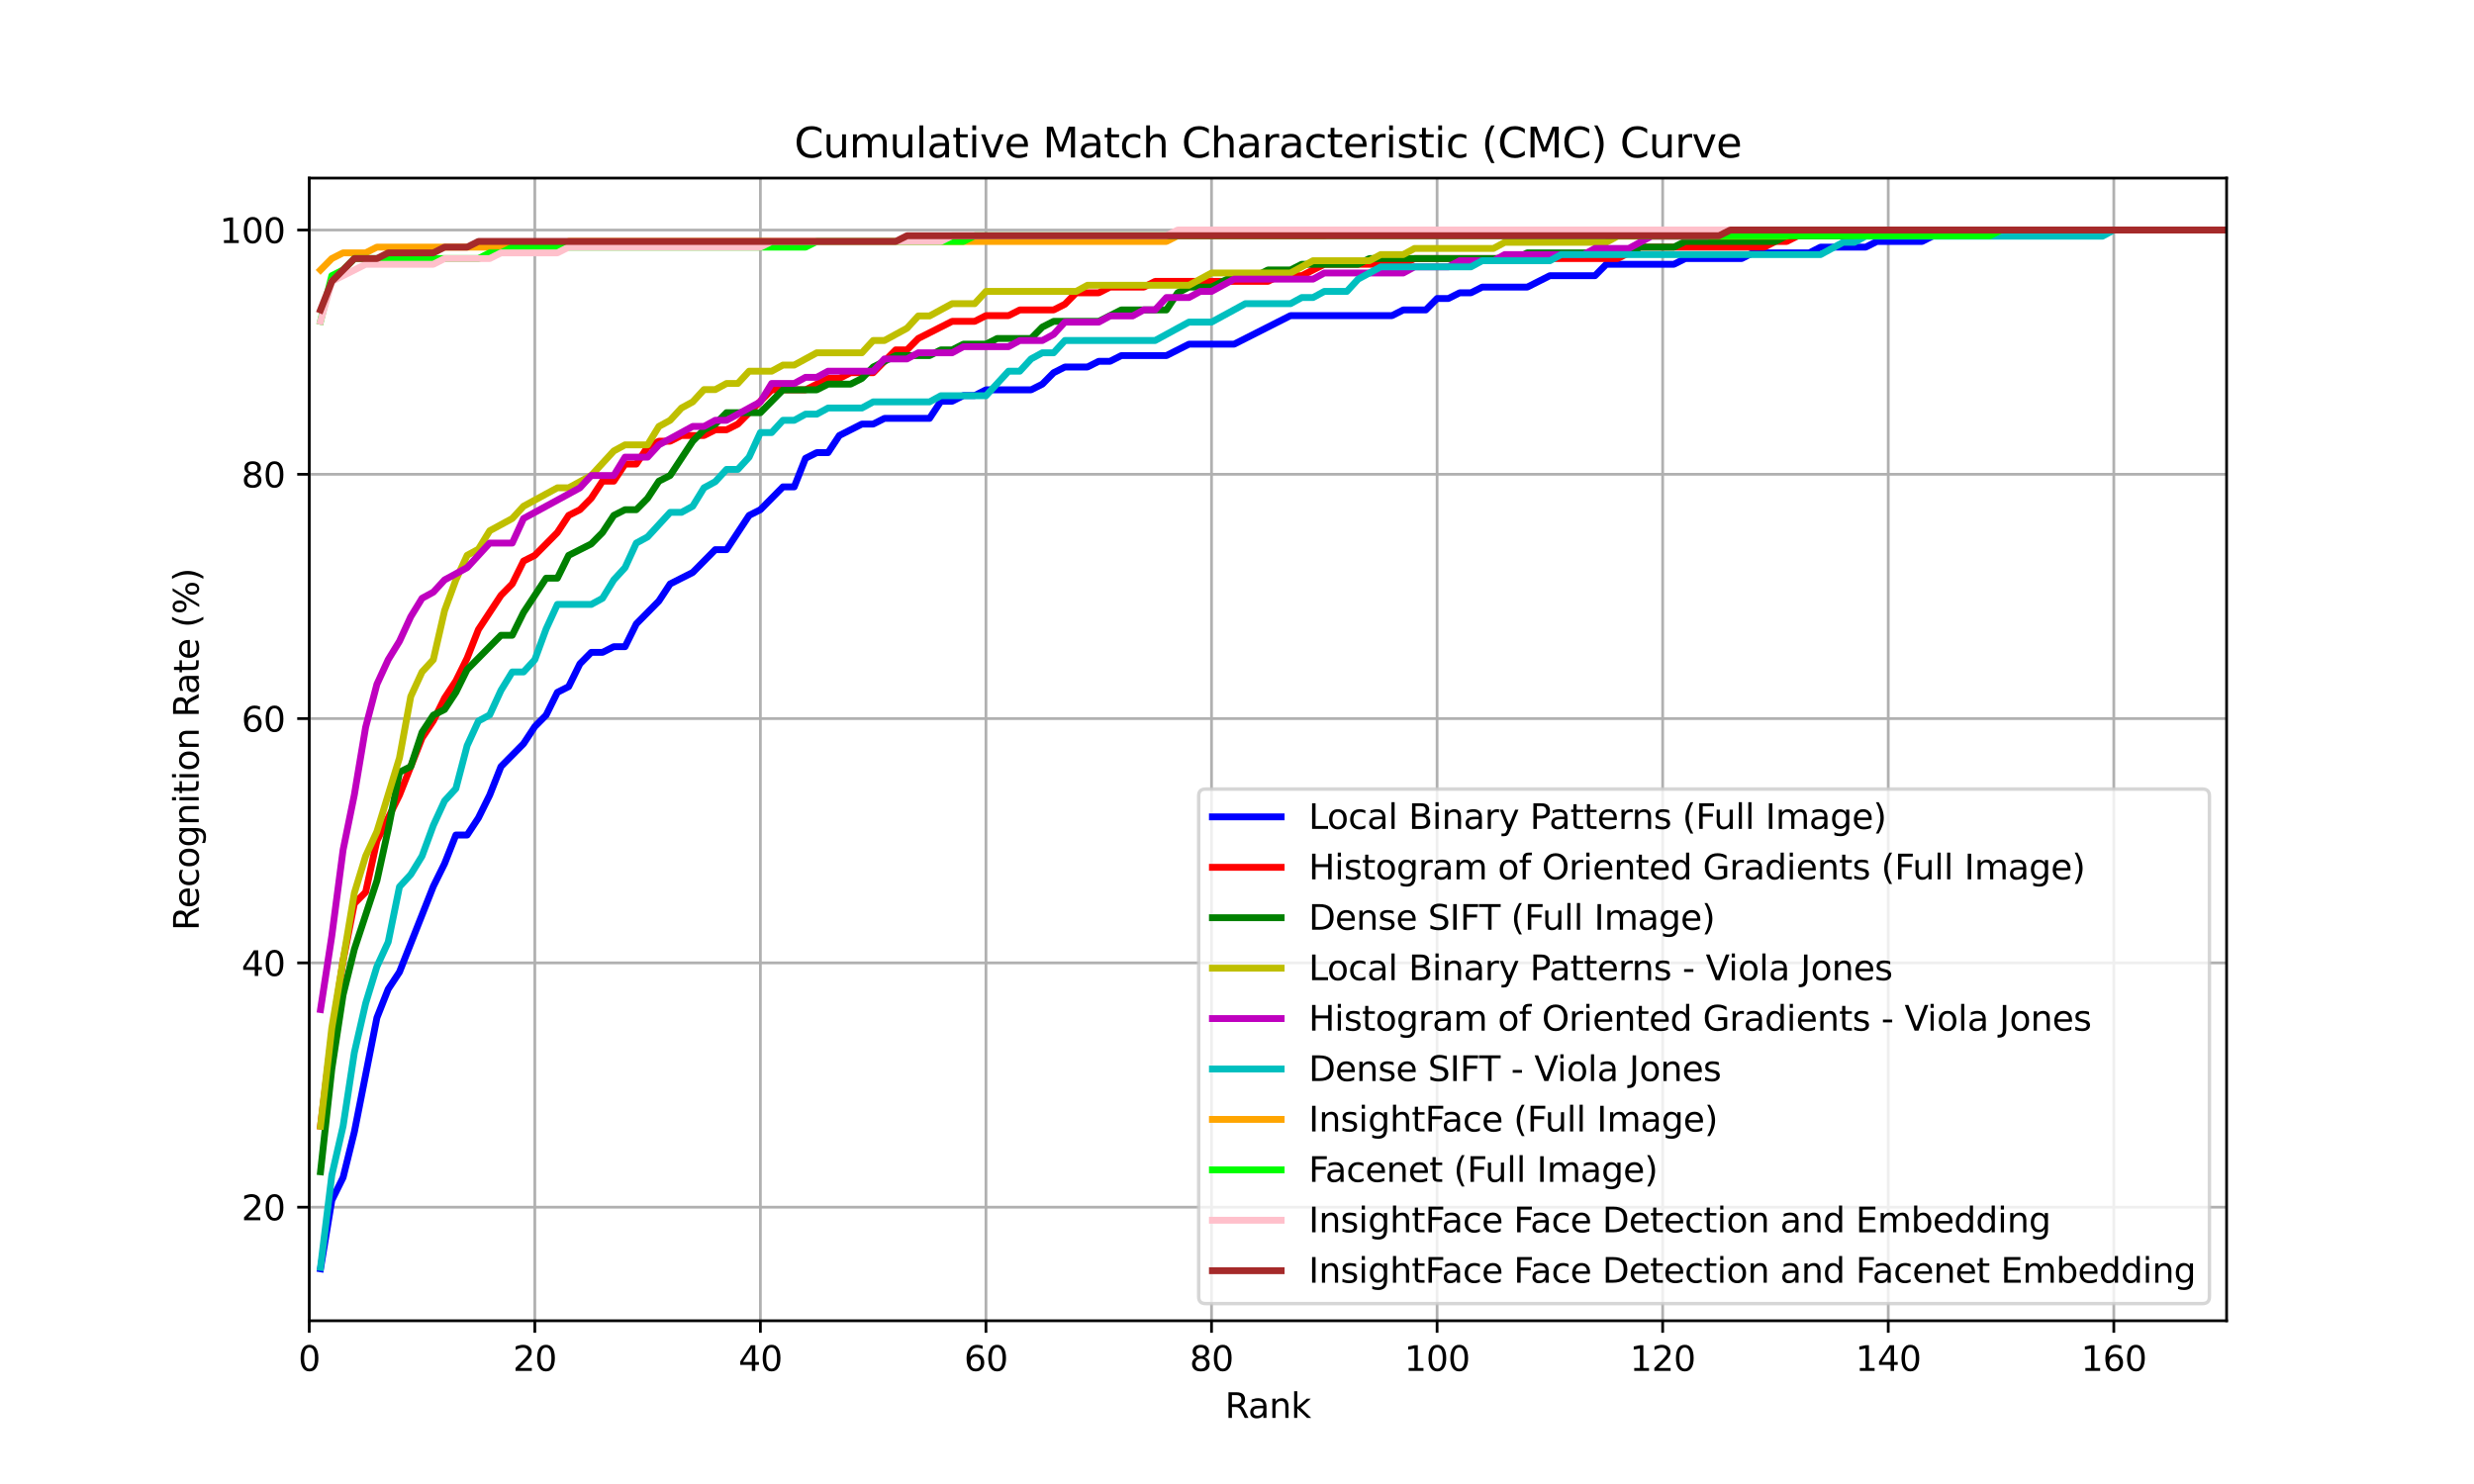 <?xml version="1.0" encoding="utf-8" standalone="no"?>
<!DOCTYPE svg PUBLIC "-//W3C//DTD SVG 1.1//EN"
  "http://www.w3.org/Graphics/SVG/1.1/DTD/svg11.dtd">
<svg xmlns:xlink="http://www.w3.org/1999/xlink" width="720pt" height="432pt" viewBox="0 0 720 432" xmlns="http://www.w3.org/2000/svg" version="1.1">
 <defs>
  <style type="text/css">*{stroke-linejoin: round; stroke-linecap: butt}</style>
 </defs>
 <g id="figure_1">
  <g id="patch_1">
   <path d="M 0 432 
L 720 432 
L 720 0 
L 0 0 
z
" style="fill: #ffffff"/>
  </g>
  <g id="axes_1">
   <g id="patch_2">
    <path d="M 90 384.48 
L 648 384.48 
L 648 51.84 
L 90 51.84 
z
" style="fill: #ffffff"/>
   </g>
   <g id="matplotlib.axis_1">
    <g id="xtick_1">
     <g id="line2d_1">
      <path d="M 90 384.48 
L 90 51.84 
" clip-path="url(#p845fce6e0b)" style="fill: none; stroke: #b0b0b0; stroke-width: 0.8; stroke-linecap: square"/>
     </g>
     <g id="line2d_2">
      <defs>
       <path id="mff2c56c9f5" d="M 0 0 
L 0 3.5 
" style="stroke: #000000; stroke-width: 0.8"/>
      </defs>
      <g>
       <use xlink:href="#mff2c56c9f5" x="90" y="384.48" style="stroke: #000000; stroke-width: 0.8"/>
      </g>
     </g>
     <g id="text_1">
      <!-- 0 -->
      <g transform="translate(86.819 399.078) scale(0.1 -0.1)">
       <defs>
        <path id="DejaVuSans-30" d="M 2034 4250 
Q 1547 4250 1301 3770 
Q 1056 3291 1056 2328 
Q 1056 1369 1301 889 
Q 1547 409 2034 409 
Q 2525 409 2770 889 
Q 3016 1369 3016 2328 
Q 3016 3291 2770 3770 
Q 2525 4250 2034 4250 
z
M 2034 4750 
Q 2819 4750 3233 4129 
Q 3647 3509 3647 2328 
Q 3647 1150 3233 529 
Q 2819 -91 2034 -91 
Q 1250 -91 836 529 
Q 422 1150 422 2328 
Q 422 3509 836 4129 
Q 1250 4750 2034 4750 
z
" transform="scale(0.016)"/>
       </defs>
       <use xlink:href="#DejaVuSans-30"/>
      </g>
     </g>
    </g>
    <g id="xtick_2">
     <g id="line2d_3">
      <path d="M 155.647 384.48 
L 155.647 51.84 
" clip-path="url(#p845fce6e0b)" style="fill: none; stroke: #b0b0b0; stroke-width: 0.8; stroke-linecap: square"/>
     </g>
     <g id="line2d_4">
      <g>
       <use xlink:href="#mff2c56c9f5" x="155.647" y="384.48" style="stroke: #000000; stroke-width: 0.8"/>
      </g>
     </g>
     <g id="text_2">
      <!-- 20 -->
      <g transform="translate(149.285 399.078) scale(0.1 -0.1)">
       <defs>
        <path id="DejaVuSans-32" d="M 1228 531 
L 3431 531 
L 3431 0 
L 469 0 
L 469 531 
Q 828 903 1448 1529 
Q 2069 2156 2228 2338 
Q 2531 2678 2651 2914 
Q 2772 3150 2772 3378 
Q 2772 3750 2511 3984 
Q 2250 4219 1831 4219 
Q 1534 4219 1204 4116 
Q 875 4013 500 3803 
L 500 4441 
Q 881 4594 1212 4672 
Q 1544 4750 1819 4750 
Q 2544 4750 2975 4387 
Q 3406 4025 3406 3419 
Q 3406 3131 3298 2873 
Q 3191 2616 2906 2266 
Q 2828 2175 2409 1742 
Q 1991 1309 1228 531 
z
" transform="scale(0.016)"/>
       </defs>
       <use xlink:href="#DejaVuSans-32"/>
       <use xlink:href="#DejaVuSans-30" x="63.623"/>
      </g>
     </g>
    </g>
    <g id="xtick_3">
     <g id="line2d_5">
      <path d="M 221.294 384.48 
L 221.294 51.84 
" clip-path="url(#p845fce6e0b)" style="fill: none; stroke: #b0b0b0; stroke-width: 0.8; stroke-linecap: square"/>
     </g>
     <g id="line2d_6">
      <g>
       <use xlink:href="#mff2c56c9f5" x="221.294" y="384.48" style="stroke: #000000; stroke-width: 0.8"/>
      </g>
     </g>
     <g id="text_3">
      <!-- 40 -->
      <g transform="translate(214.932 399.078) scale(0.1 -0.1)">
       <defs>
        <path id="DejaVuSans-34" d="M 2419 4116 
L 825 1625 
L 2419 1625 
L 2419 4116 
z
M 2253 4666 
L 3047 4666 
L 3047 1625 
L 3713 1625 
L 3713 1100 
L 3047 1100 
L 3047 0 
L 2419 0 
L 2419 1100 
L 313 1100 
L 313 1709 
L 2253 4666 
z
" transform="scale(0.016)"/>
       </defs>
       <use xlink:href="#DejaVuSans-34"/>
       <use xlink:href="#DejaVuSans-30" x="63.623"/>
      </g>
     </g>
    </g>
    <g id="xtick_4">
     <g id="line2d_7">
      <path d="M 286.941 384.48 
L 286.941 51.84 
" clip-path="url(#p845fce6e0b)" style="fill: none; stroke: #b0b0b0; stroke-width: 0.8; stroke-linecap: square"/>
     </g>
     <g id="line2d_8">
      <g>
       <use xlink:href="#mff2c56c9f5" x="286.941" y="384.48" style="stroke: #000000; stroke-width: 0.8"/>
      </g>
     </g>
     <g id="text_4">
      <!-- 60 -->
      <g transform="translate(280.579 399.078) scale(0.1 -0.1)">
       <defs>
        <path id="DejaVuSans-36" d="M 2113 2584 
Q 1688 2584 1439 2293 
Q 1191 2003 1191 1497 
Q 1191 994 1439 701 
Q 1688 409 2113 409 
Q 2538 409 2786 701 
Q 3034 994 3034 1497 
Q 3034 2003 2786 2293 
Q 2538 2584 2113 2584 
z
M 3366 4563 
L 3366 3988 
Q 3128 4100 2886 4159 
Q 2644 4219 2406 4219 
Q 1781 4219 1451 3797 
Q 1122 3375 1075 2522 
Q 1259 2794 1537 2939 
Q 1816 3084 2150 3084 
Q 2853 3084 3261 2657 
Q 3669 2231 3669 1497 
Q 3669 778 3244 343 
Q 2819 -91 2113 -91 
Q 1303 -91 875 529 
Q 447 1150 447 2328 
Q 447 3434 972 4092 
Q 1497 4750 2381 4750 
Q 2619 4750 2861 4703 
Q 3103 4656 3366 4563 
z
" transform="scale(0.016)"/>
       </defs>
       <use xlink:href="#DejaVuSans-36"/>
       <use xlink:href="#DejaVuSans-30" x="63.623"/>
      </g>
     </g>
    </g>
    <g id="xtick_5">
     <g id="line2d_9">
      <path d="M 352.588 384.48 
L 352.588 51.84 
" clip-path="url(#p845fce6e0b)" style="fill: none; stroke: #b0b0b0; stroke-width: 0.8; stroke-linecap: square"/>
     </g>
     <g id="line2d_10">
      <g>
       <use xlink:href="#mff2c56c9f5" x="352.588" y="384.48" style="stroke: #000000; stroke-width: 0.8"/>
      </g>
     </g>
     <g id="text_5">
      <!-- 80 -->
      <g transform="translate(346.226 399.078) scale(0.1 -0.1)">
       <defs>
        <path id="DejaVuSans-38" d="M 2034 2216 
Q 1584 2216 1326 1975 
Q 1069 1734 1069 1313 
Q 1069 891 1326 650 
Q 1584 409 2034 409 
Q 2484 409 2743 651 
Q 3003 894 3003 1313 
Q 3003 1734 2745 1975 
Q 2488 2216 2034 2216 
z
M 1403 2484 
Q 997 2584 770 2862 
Q 544 3141 544 3541 
Q 544 4100 942 4425 
Q 1341 4750 2034 4750 
Q 2731 4750 3128 4425 
Q 3525 4100 3525 3541 
Q 3525 3141 3298 2862 
Q 3072 2584 2669 2484 
Q 3125 2378 3379 2068 
Q 3634 1759 3634 1313 
Q 3634 634 3220 271 
Q 2806 -91 2034 -91 
Q 1263 -91 848 271 
Q 434 634 434 1313 
Q 434 1759 690 2068 
Q 947 2378 1403 2484 
z
M 1172 3481 
Q 1172 3119 1398 2916 
Q 1625 2713 2034 2713 
Q 2441 2713 2670 2916 
Q 2900 3119 2900 3481 
Q 2900 3844 2670 4047 
Q 2441 4250 2034 4250 
Q 1625 4250 1398 4047 
Q 1172 3844 1172 3481 
z
" transform="scale(0.016)"/>
       </defs>
       <use xlink:href="#DejaVuSans-38"/>
       <use xlink:href="#DejaVuSans-30" x="63.623"/>
      </g>
     </g>
    </g>
    <g id="xtick_6">
     <g id="line2d_11">
      <path d="M 418.235 384.48 
L 418.235 51.84 
" clip-path="url(#p845fce6e0b)" style="fill: none; stroke: #b0b0b0; stroke-width: 0.8; stroke-linecap: square"/>
     </g>
     <g id="line2d_12">
      <g>
       <use xlink:href="#mff2c56c9f5" x="418.235" y="384.48" style="stroke: #000000; stroke-width: 0.8"/>
      </g>
     </g>
     <g id="text_6">
      <!-- 100 -->
      <g transform="translate(408.692 399.078) scale(0.1 -0.1)">
       <defs>
        <path id="DejaVuSans-31" d="M 794 531 
L 1825 531 
L 1825 4091 
L 703 3866 
L 703 4441 
L 1819 4666 
L 2450 4666 
L 2450 531 
L 3481 531 
L 3481 0 
L 794 0 
L 794 531 
z
" transform="scale(0.016)"/>
       </defs>
       <use xlink:href="#DejaVuSans-31"/>
       <use xlink:href="#DejaVuSans-30" x="63.623"/>
       <use xlink:href="#DejaVuSans-30" x="127.246"/>
      </g>
     </g>
    </g>
    <g id="xtick_7">
     <g id="line2d_13">
      <path d="M 483.882 384.48 
L 483.882 51.84 
" clip-path="url(#p845fce6e0b)" style="fill: none; stroke: #b0b0b0; stroke-width: 0.8; stroke-linecap: square"/>
     </g>
     <g id="line2d_14">
      <g>
       <use xlink:href="#mff2c56c9f5" x="483.882" y="384.48" style="stroke: #000000; stroke-width: 0.8"/>
      </g>
     </g>
     <g id="text_7">
      <!-- 120 -->
      <g transform="translate(474.339 399.078) scale(0.1 -0.1)">
       <use xlink:href="#DejaVuSans-31"/>
       <use xlink:href="#DejaVuSans-32" x="63.623"/>
       <use xlink:href="#DejaVuSans-30" x="127.246"/>
      </g>
     </g>
    </g>
    <g id="xtick_8">
     <g id="line2d_15">
      <path d="M 549.529 384.48 
L 549.529 51.84 
" clip-path="url(#p845fce6e0b)" style="fill: none; stroke: #b0b0b0; stroke-width: 0.8; stroke-linecap: square"/>
     </g>
     <g id="line2d_16">
      <g>
       <use xlink:href="#mff2c56c9f5" x="549.529" y="384.48" style="stroke: #000000; stroke-width: 0.8"/>
      </g>
     </g>
     <g id="text_8">
      <!-- 140 -->
      <g transform="translate(539.986 399.078) scale(0.1 -0.1)">
       <use xlink:href="#DejaVuSans-31"/>
       <use xlink:href="#DejaVuSans-34" x="63.623"/>
       <use xlink:href="#DejaVuSans-30" x="127.246"/>
      </g>
     </g>
    </g>
    <g id="xtick_9">
     <g id="line2d_17">
      <path d="M 615.176 384.48 
L 615.176 51.84 
" clip-path="url(#p845fce6e0b)" style="fill: none; stroke: #b0b0b0; stroke-width: 0.8; stroke-linecap: square"/>
     </g>
     <g id="line2d_18">
      <g>
       <use xlink:href="#mff2c56c9f5" x="615.176" y="384.48" style="stroke: #000000; stroke-width: 0.8"/>
      </g>
     </g>
     <g id="text_9">
      <!-- 160 -->
      <g transform="translate(605.633 399.078) scale(0.1 -0.1)">
       <use xlink:href="#DejaVuSans-31"/>
       <use xlink:href="#DejaVuSans-36" x="63.623"/>
       <use xlink:href="#DejaVuSans-30" x="127.246"/>
      </g>
     </g>
    </g>
    <g id="text_10">
     <!-- Rank -->
     <g transform="translate(356.51 412.757) scale(0.1 -0.1)">
      <defs>
       <path id="DejaVuSans-52" d="M 2841 2188 
Q 3044 2119 3236 1894 
Q 3428 1669 3622 1275 
L 4263 0 
L 3584 0 
L 2988 1197 
Q 2756 1666 2539 1819 
Q 2322 1972 1947 1972 
L 1259 1972 
L 1259 0 
L 628 0 
L 628 4666 
L 2053 4666 
Q 2853 4666 3247 4331 
Q 3641 3997 3641 3322 
Q 3641 2881 3436 2590 
Q 3231 2300 2841 2188 
z
M 1259 4147 
L 1259 2491 
L 2053 2491 
Q 2509 2491 2742 2702 
Q 2975 2913 2975 3322 
Q 2975 3731 2742 3939 
Q 2509 4147 2053 4147 
L 1259 4147 
z
" transform="scale(0.016)"/>
       <path id="DejaVuSans-61" d="M 2194 1759 
Q 1497 1759 1228 1600 
Q 959 1441 959 1056 
Q 959 750 1161 570 
Q 1363 391 1709 391 
Q 2188 391 2477 730 
Q 2766 1069 2766 1631 
L 2766 1759 
L 2194 1759 
z
M 3341 1997 
L 3341 0 
L 2766 0 
L 2766 531 
Q 2569 213 2275 61 
Q 1981 -91 1556 -91 
Q 1019 -91 701 211 
Q 384 513 384 1019 
Q 384 1609 779 1909 
Q 1175 2209 1959 2209 
L 2766 2209 
L 2766 2266 
Q 2766 2663 2505 2880 
Q 2244 3097 1772 3097 
Q 1472 3097 1187 3025 
Q 903 2953 641 2809 
L 641 3341 
Q 956 3463 1253 3523 
Q 1550 3584 1831 3584 
Q 2591 3584 2966 3190 
Q 3341 2797 3341 1997 
z
" transform="scale(0.016)"/>
       <path id="DejaVuSans-6e" d="M 3513 2113 
L 3513 0 
L 2938 0 
L 2938 2094 
Q 2938 2591 2744 2837 
Q 2550 3084 2163 3084 
Q 1697 3084 1428 2787 
Q 1159 2491 1159 1978 
L 1159 0 
L 581 0 
L 581 3500 
L 1159 3500 
L 1159 2956 
Q 1366 3272 1645 3428 
Q 1925 3584 2291 3584 
Q 2894 3584 3203 3211 
Q 3513 2838 3513 2113 
z
" transform="scale(0.016)"/>
       <path id="DejaVuSans-6b" d="M 581 4863 
L 1159 4863 
L 1159 1991 
L 2875 3500 
L 3609 3500 
L 1753 1863 
L 3688 0 
L 2938 0 
L 1159 1709 
L 1159 0 
L 581 0 
L 581 4863 
z
" transform="scale(0.016)"/>
      </defs>
      <use xlink:href="#DejaVuSans-52"/>
      <use xlink:href="#DejaVuSans-61" x="67.232"/>
      <use xlink:href="#DejaVuSans-6e" x="128.512"/>
      <use xlink:href="#DejaVuSans-6b" x="191.891"/>
     </g>
    </g>
   </g>
   <g id="matplotlib.axis_2">
    <g id="ytick_1">
     <g id="line2d_19">
      <path d="M 90 351.415 
L 648 351.415 
" clip-path="url(#p845fce6e0b)" style="fill: none; stroke: #b0b0b0; stroke-width: 0.8; stroke-linecap: square"/>
     </g>
     <g id="line2d_20">
      <defs>
       <path id="m23e7fdbbf5" d="M 0 0 
L -3.5 0 
" style="stroke: #000000; stroke-width: 0.8"/>
      </defs>
      <g>
       <use xlink:href="#m23e7fdbbf5" x="90" y="351.415" style="stroke: #000000; stroke-width: 0.8"/>
      </g>
     </g>
     <g id="text_11">
      <!-- 20 -->
      <g transform="translate(70.275 355.215) scale(0.1 -0.1)">
       <use xlink:href="#DejaVuSans-32"/>
       <use xlink:href="#DejaVuSans-30" x="63.623"/>
      </g>
     </g>
    </g>
    <g id="ytick_2">
     <g id="line2d_21">
      <path d="M 90 280.302 
L 648 280.302 
" clip-path="url(#p845fce6e0b)" style="fill: none; stroke: #b0b0b0; stroke-width: 0.8; stroke-linecap: square"/>
     </g>
     <g id="line2d_22">
      <g>
       <use xlink:href="#m23e7fdbbf5" x="90" y="280.302" style="stroke: #000000; stroke-width: 0.8"/>
      </g>
     </g>
     <g id="text_12">
      <!-- 40 -->
      <g transform="translate(70.275 284.101) scale(0.1 -0.1)">
       <use xlink:href="#DejaVuSans-34"/>
       <use xlink:href="#DejaVuSans-30" x="63.623"/>
      </g>
     </g>
    </g>
    <g id="ytick_3">
     <g id="line2d_23">
      <path d="M 90 209.188 
L 648 209.188 
" clip-path="url(#p845fce6e0b)" style="fill: none; stroke: #b0b0b0; stroke-width: 0.8; stroke-linecap: square"/>
     </g>
     <g id="line2d_24">
      <g>
       <use xlink:href="#m23e7fdbbf5" x="90" y="209.188" style="stroke: #000000; stroke-width: 0.8"/>
      </g>
     </g>
     <g id="text_13">
      <!-- 60 -->
      <g transform="translate(70.275 212.987) scale(0.1 -0.1)">
       <use xlink:href="#DejaVuSans-36"/>
       <use xlink:href="#DejaVuSans-30" x="63.623"/>
      </g>
     </g>
    </g>
    <g id="ytick_4">
     <g id="line2d_25">
      <path d="M 90 138.074 
L 648 138.074 
" clip-path="url(#p845fce6e0b)" style="fill: none; stroke: #b0b0b0; stroke-width: 0.8; stroke-linecap: square"/>
     </g>
     <g id="line2d_26">
      <g>
       <use xlink:href="#m23e7fdbbf5" x="90" y="138.074" style="stroke: #000000; stroke-width: 0.8"/>
      </g>
     </g>
     <g id="text_14">
      <!-- 80 -->
      <g transform="translate(70.275 141.873) scale(0.1 -0.1)">
       <use xlink:href="#DejaVuSans-38"/>
       <use xlink:href="#DejaVuSans-30" x="63.623"/>
      </g>
     </g>
    </g>
    <g id="ytick_5">
     <g id="line2d_27">
      <path d="M 90 66.96 
L 648 66.96 
" clip-path="url(#p845fce6e0b)" style="fill: none; stroke: #b0b0b0; stroke-width: 0.8; stroke-linecap: square"/>
     </g>
     <g id="line2d_28">
      <g>
       <use xlink:href="#m23e7fdbbf5" x="90" y="66.96" style="stroke: #000000; stroke-width: 0.8"/>
      </g>
     </g>
     <g id="text_15">
      <!-- 100 -->
      <g transform="translate(63.913 70.759) scale(0.1 -0.1)">
       <use xlink:href="#DejaVuSans-31"/>
       <use xlink:href="#DejaVuSans-30" x="63.623"/>
       <use xlink:href="#DejaVuSans-30" x="127.246"/>
      </g>
     </g>
    </g>
    <g id="text_16">
     <!-- Recognition Rate (%) -->
     <g transform="translate(57.833 270.897) rotate(-90) scale(0.1 -0.1)">
      <defs>
       <path id="DejaVuSans-65" d="M 3597 1894 
L 3597 1613 
L 953 1613 
Q 991 1019 1311 708 
Q 1631 397 2203 397 
Q 2534 397 2845 478 
Q 3156 559 3463 722 
L 3463 178 
Q 3153 47 2828 -22 
Q 2503 -91 2169 -91 
Q 1331 -91 842 396 
Q 353 884 353 1716 
Q 353 2575 817 3079 
Q 1281 3584 2069 3584 
Q 2775 3584 3186 3129 
Q 3597 2675 3597 1894 
z
M 3022 2063 
Q 3016 2534 2758 2815 
Q 2500 3097 2075 3097 
Q 1594 3097 1305 2825 
Q 1016 2553 972 2059 
L 3022 2063 
z
" transform="scale(0.016)"/>
       <path id="DejaVuSans-63" d="M 3122 3366 
L 3122 2828 
Q 2878 2963 2633 3030 
Q 2388 3097 2138 3097 
Q 1578 3097 1268 2742 
Q 959 2388 959 1747 
Q 959 1106 1268 751 
Q 1578 397 2138 397 
Q 2388 397 2633 464 
Q 2878 531 3122 666 
L 3122 134 
Q 2881 22 2623 -34 
Q 2366 -91 2075 -91 
Q 1284 -91 818 406 
Q 353 903 353 1747 
Q 353 2603 823 3093 
Q 1294 3584 2113 3584 
Q 2378 3584 2631 3529 
Q 2884 3475 3122 3366 
z
" transform="scale(0.016)"/>
       <path id="DejaVuSans-6f" d="M 1959 3097 
Q 1497 3097 1228 2736 
Q 959 2375 959 1747 
Q 959 1119 1226 758 
Q 1494 397 1959 397 
Q 2419 397 2687 759 
Q 2956 1122 2956 1747 
Q 2956 2369 2687 2733 
Q 2419 3097 1959 3097 
z
M 1959 3584 
Q 2709 3584 3137 3096 
Q 3566 2609 3566 1747 
Q 3566 888 3137 398 
Q 2709 -91 1959 -91 
Q 1206 -91 779 398 
Q 353 888 353 1747 
Q 353 2609 779 3096 
Q 1206 3584 1959 3584 
z
" transform="scale(0.016)"/>
       <path id="DejaVuSans-67" d="M 2906 1791 
Q 2906 2416 2648 2759 
Q 2391 3103 1925 3103 
Q 1463 3103 1205 2759 
Q 947 2416 947 1791 
Q 947 1169 1205 825 
Q 1463 481 1925 481 
Q 2391 481 2648 825 
Q 2906 1169 2906 1791 
z
M 3481 434 
Q 3481 -459 3084 -895 
Q 2688 -1331 1869 -1331 
Q 1566 -1331 1297 -1286 
Q 1028 -1241 775 -1147 
L 775 -588 
Q 1028 -725 1275 -790 
Q 1522 -856 1778 -856 
Q 2344 -856 2625 -561 
Q 2906 -266 2906 331 
L 2906 616 
Q 2728 306 2450 153 
Q 2172 0 1784 0 
Q 1141 0 747 490 
Q 353 981 353 1791 
Q 353 2603 747 3093 
Q 1141 3584 1784 3584 
Q 2172 3584 2450 3431 
Q 2728 3278 2906 2969 
L 2906 3500 
L 3481 3500 
L 3481 434 
z
" transform="scale(0.016)"/>
       <path id="DejaVuSans-69" d="M 603 3500 
L 1178 3500 
L 1178 0 
L 603 0 
L 603 3500 
z
M 603 4863 
L 1178 4863 
L 1178 4134 
L 603 4134 
L 603 4863 
z
" transform="scale(0.016)"/>
       <path id="DejaVuSans-74" d="M 1172 4494 
L 1172 3500 
L 2356 3500 
L 2356 3053 
L 1172 3053 
L 1172 1153 
Q 1172 725 1289 603 
Q 1406 481 1766 481 
L 2356 481 
L 2356 0 
L 1766 0 
Q 1100 0 847 248 
Q 594 497 594 1153 
L 594 3053 
L 172 3053 
L 172 3500 
L 594 3500 
L 594 4494 
L 1172 4494 
z
" transform="scale(0.016)"/>
       <path id="DejaVuSans-20" transform="scale(0.016)"/>
       <path id="DejaVuSans-28" d="M 1984 4856 
Q 1566 4138 1362 3434 
Q 1159 2731 1159 2009 
Q 1159 1288 1364 580 
Q 1569 -128 1984 -844 
L 1484 -844 
Q 1016 -109 783 600 
Q 550 1309 550 2009 
Q 550 2706 781 3412 
Q 1013 4119 1484 4856 
L 1984 4856 
z
" transform="scale(0.016)"/>
       <path id="DejaVuSans-25" d="M 4653 2053 
Q 4381 2053 4226 1822 
Q 4072 1591 4072 1178 
Q 4072 772 4226 539 
Q 4381 306 4653 306 
Q 4919 306 5073 539 
Q 5228 772 5228 1178 
Q 5228 1588 5073 1820 
Q 4919 2053 4653 2053 
z
M 4653 2450 
Q 5147 2450 5437 2106 
Q 5728 1763 5728 1178 
Q 5728 594 5436 251 
Q 5144 -91 4653 -91 
Q 4153 -91 3862 251 
Q 3572 594 3572 1178 
Q 3572 1766 3864 2108 
Q 4156 2450 4653 2450 
z
M 1428 4353 
Q 1159 4353 1004 4120 
Q 850 3888 850 3481 
Q 850 3069 1003 2837 
Q 1156 2606 1428 2606 
Q 1700 2606 1854 2837 
Q 2009 3069 2009 3481 
Q 2009 3884 1853 4118 
Q 1697 4353 1428 4353 
z
M 4250 4750 
L 4750 4750 
L 1831 -91 
L 1331 -91 
L 4250 4750 
z
M 1428 4750 
Q 1922 4750 2215 4408 
Q 2509 4066 2509 3481 
Q 2509 2891 2217 2550 
Q 1925 2209 1428 2209 
Q 931 2209 642 2551 
Q 353 2894 353 3481 
Q 353 4063 643 4406 
Q 934 4750 1428 4750 
z
" transform="scale(0.016)"/>
       <path id="DejaVuSans-29" d="M 513 4856 
L 1013 4856 
Q 1481 4119 1714 3412 
Q 1947 2706 1947 2009 
Q 1947 1309 1714 600 
Q 1481 -109 1013 -844 
L 513 -844 
Q 928 -128 1133 580 
Q 1338 1288 1338 2009 
Q 1338 2731 1133 3434 
Q 928 4138 513 4856 
z
" transform="scale(0.016)"/>
      </defs>
      <use xlink:href="#DejaVuSans-52"/>
      <use xlink:href="#DejaVuSans-65" x="64.982"/>
      <use xlink:href="#DejaVuSans-63" x="126.506"/>
      <use xlink:href="#DejaVuSans-6f" x="181.486"/>
      <use xlink:href="#DejaVuSans-67" x="242.668"/>
      <use xlink:href="#DejaVuSans-6e" x="306.145"/>
      <use xlink:href="#DejaVuSans-69" x="369.523"/>
      <use xlink:href="#DejaVuSans-74" x="397.307"/>
      <use xlink:href="#DejaVuSans-69" x="436.516"/>
      <use xlink:href="#DejaVuSans-6f" x="464.299"/>
      <use xlink:href="#DejaVuSans-6e" x="525.48"/>
      <use xlink:href="#DejaVuSans-20" x="588.859"/>
      <use xlink:href="#DejaVuSans-52" x="620.646"/>
      <use xlink:href="#DejaVuSans-61" x="687.879"/>
      <use xlink:href="#DejaVuSans-74" x="749.158"/>
      <use xlink:href="#DejaVuSans-65" x="788.367"/>
      <use xlink:href="#DejaVuSans-20" x="849.891"/>
      <use xlink:href="#DejaVuSans-28" x="881.678"/>
      <use xlink:href="#DejaVuSans-25" x="920.691"/>
      <use xlink:href="#DejaVuSans-29" x="1015.711"/>
     </g>
    </g>
   </g>
   <g id="line2d_29">
    <path d="M 93.282 369.36 
L 96.565 349.422 
L 99.847 342.775 
L 103.129 329.483 
L 109.694 296.252 
L 112.976 287.945 
L 116.259 282.96 
L 126.106 258.037 
L 129.388 251.391 
L 132.671 243.083 
L 135.953 243.083 
L 139.235 238.098 
L 142.518 231.452 
L 145.8 223.145 
L 152.365 216.498 
L 155.647 211.514 
L 158.929 208.191 
L 162.212 201.545 
L 165.494 199.883 
L 168.776 193.237 
L 172.059 189.914 
L 175.341 189.914 
L 178.624 188.252 
L 181.906 188.252 
L 185.188 181.606 
L 191.753 174.96 
L 195.035 169.975 
L 201.6 166.652 
L 208.165 160.006 
L 211.447 160.006 
L 218.012 150.037 
L 221.294 148.375 
L 227.859 141.729 
L 231.141 141.729 
L 234.424 133.422 
L 237.706 131.76 
L 240.988 131.76 
L 244.271 126.775 
L 250.835 123.452 
L 254.118 123.452 
L 257.4 121.791 
L 270.529 121.791 
L 273.812 116.806 
L 277.094 116.806 
L 280.376 115.145 
L 283.659 115.145 
L 286.941 113.483 
L 300.071 113.483 
L 303.353 111.822 
L 306.635 108.498 
L 309.918 106.837 
L 316.482 106.837 
L 319.765 105.175 
L 323.047 105.175 
L 326.329 103.514 
L 339.459 103.514 
L 346.024 100.191 
L 359.153 100.191 
L 375.565 91.883 
L 405.106 91.883 
L 408.388 90.222 
L 414.953 90.222 
L 418.235 86.898 
L 421.518 86.898 
L 424.8 85.237 
L 428.082 85.237 
L 431.365 83.575 
L 444.494 83.575 
L 451.059 80.252 
L 464.188 80.252 
L 467.471 76.929 
L 487.165 76.929 
L 490.447 75.268 
L 506.859 75.268 
L 510.141 73.606 
L 526.553 73.606 
L 529.835 71.945 
L 542.965 71.945 
L 546.247 70.283 
L 559.376 70.283 
L 565.941 66.96 
L 648 66.96 
L 648 66.96 
" clip-path="url(#p845fce6e0b)" style="fill: none; stroke: #0000ff; stroke-width: 2; stroke-linecap: square"/>
   </g>
   <g id="line2d_30">
    <path d="M 93.282 327.822 
L 96.565 301.237 
L 99.847 279.637 
L 103.129 263.022 
L 106.412 259.698 
L 109.694 244.745 
L 116.259 231.452 
L 122.824 214.837 
L 126.106 209.852 
L 129.388 203.206 
L 132.671 198.222 
L 135.953 191.575 
L 139.235 183.268 
L 145.8 173.298 
L 149.082 169.975 
L 152.365 163.329 
L 155.647 161.668 
L 162.212 155.022 
L 165.494 150.037 
L 168.776 148.375 
L 172.059 145.052 
L 175.341 140.068 
L 178.624 140.068 
L 181.906 135.083 
L 185.188 135.083 
L 188.471 130.098 
L 191.753 128.437 
L 195.035 128.437 
L 198.318 126.775 
L 204.882 126.775 
L 208.165 125.114 
L 211.447 125.114 
L 214.729 123.452 
L 224.576 113.483 
L 234.424 113.483 
L 240.988 110.16 
L 244.271 110.16 
L 247.553 108.498 
L 254.118 108.498 
L 260.682 101.852 
L 263.965 101.852 
L 267.247 98.529 
L 277.094 93.545 
L 283.659 93.545 
L 286.941 91.883 
L 293.506 91.883 
L 296.788 90.222 
L 306.635 90.222 
L 309.918 88.56 
L 313.2 85.237 
L 319.765 85.237 
L 323.047 83.575 
L 332.894 83.575 
L 336.176 81.914 
L 369 81.914 
L 372.282 80.252 
L 378.847 80.252 
L 385.412 76.929 
L 408.388 76.929 
L 411.671 75.268 
L 470.753 75.268 
L 477.318 71.945 
L 513.424 71.945 
L 516.706 70.283 
L 519.988 70.283 
L 523.271 68.622 
L 536.4 68.622 
L 539.682 66.96 
L 648 66.96 
L 648 66.96 
" clip-path="url(#p845fce6e0b)" style="fill: none; stroke: #ff0000; stroke-width: 2; stroke-linecap: square"/>
   </g>
   <g id="line2d_31">
    <path d="M 93.282 341.114 
L 96.565 311.206 
L 99.847 289.606 
L 103.129 276.314 
L 109.694 256.375 
L 112.976 241.422 
L 116.259 224.806 
L 119.541 223.145 
L 122.824 213.175 
L 126.106 208.191 
L 129.388 206.529 
L 132.671 201.545 
L 135.953 194.898 
L 145.8 184.929 
L 149.082 184.929 
L 152.365 178.283 
L 158.929 168.314 
L 162.212 168.314 
L 165.494 161.668 
L 172.059 158.345 
L 175.341 155.022 
L 178.624 150.037 
L 181.906 148.375 
L 185.188 148.375 
L 188.471 145.052 
L 191.753 140.068 
L 195.035 138.406 
L 201.6 128.437 
L 204.882 125.114 
L 208.165 123.452 
L 211.447 120.129 
L 221.294 120.129 
L 227.859 113.483 
L 237.706 113.483 
L 240.988 111.822 
L 247.553 111.822 
L 250.835 110.16 
L 254.118 106.837 
L 260.682 103.514 
L 270.529 103.514 
L 273.812 101.852 
L 277.094 101.852 
L 280.376 100.191 
L 286.941 100.191 
L 290.224 98.529 
L 300.071 98.529 
L 303.353 95.206 
L 306.635 93.545 
L 319.765 93.545 
L 326.329 90.222 
L 339.459 90.222 
L 342.741 85.237 
L 346.024 83.575 
L 352.588 83.575 
L 359.153 80.252 
L 365.718 80.252 
L 369 78.591 
L 375.565 78.591 
L 378.847 76.929 
L 395.259 76.929 
L 398.541 75.268 
L 441.212 75.268 
L 444.494 73.606 
L 474.035 73.606 
L 477.318 71.945 
L 487.165 71.945 
L 490.447 70.283 
L 516.706 70.283 
L 519.988 68.622 
L 539.682 68.622 
L 542.965 66.96 
L 648 66.96 
L 648 66.96 
" clip-path="url(#p845fce6e0b)" style="fill: none; stroke: #008000; stroke-width: 2; stroke-linecap: square"/>
   </g>
   <g id="line2d_32">
    <path d="M 93.282 327.83 
L 96.565 299.241 
L 103.129 259.932 
L 106.412 249.212 
L 109.694 242.064 
L 116.259 220.623 
L 119.541 202.755 
L 122.824 195.608 
L 126.106 192.035 
L 129.388 177.74 
L 132.671 168.806 
L 135.953 161.659 
L 139.235 159.873 
L 142.518 154.512 
L 149.082 150.939 
L 152.365 147.365 
L 162.212 142.005 
L 165.494 142.005 
L 172.059 138.431 
L 178.624 131.284 
L 181.906 129.497 
L 188.471 129.497 
L 191.753 124.137 
L 195.035 122.35 
L 198.318 118.777 
L 201.6 116.99 
L 204.882 113.416 
L 208.165 113.416 
L 211.447 111.63 
L 214.729 111.63 
L 218.012 108.056 
L 224.576 108.056 
L 227.859 106.269 
L 231.141 106.269 
L 237.706 102.696 
L 250.835 102.696 
L 254.118 99.122 
L 257.4 99.122 
L 263.965 95.548 
L 267.247 91.975 
L 270.529 91.975 
L 277.094 88.401 
L 283.659 88.401 
L 286.941 84.828 
L 313.2 84.828 
L 316.482 83.041 
L 346.024 83.041 
L 352.588 79.467 
L 375.565 79.467 
L 382.129 75.894 
L 398.541 75.894 
L 401.824 74.107 
L 408.388 74.107 
L 411.671 72.32 
L 434.647 72.32 
L 437.929 70.534 
L 467.471 70.534 
L 470.753 68.747 
L 519.988 68.747 
L 523.271 66.96 
L 648 66.96 
L 648 66.96 
" clip-path="url(#p845fce6e0b)" style="fill: none; stroke: #bfbf00; stroke-width: 2; stroke-linecap: square"/>
   </g>
   <g id="line2d_33">
    <path d="M 93.282 293.881 
L 96.565 272.44 
L 99.847 247.425 
L 103.129 231.344 
L 106.412 211.689 
L 109.694 199.182 
L 112.976 192.035 
L 116.259 186.674 
L 119.541 179.527 
L 122.824 174.167 
L 126.106 172.38 
L 129.388 168.806 
L 135.953 165.233 
L 142.518 158.086 
L 149.082 158.086 
L 152.365 150.939 
L 168.776 142.005 
L 172.059 138.431 
L 178.624 138.431 
L 181.906 133.071 
L 188.471 133.071 
L 191.753 129.497 
L 201.6 124.137 
L 204.882 124.137 
L 208.165 122.35 
L 211.447 122.35 
L 221.294 116.99 
L 224.576 111.63 
L 231.141 111.63 
L 234.424 109.843 
L 237.706 109.843 
L 240.988 108.056 
L 254.118 108.056 
L 257.4 104.482 
L 263.965 104.482 
L 267.247 102.696 
L 277.094 102.696 
L 280.376 100.909 
L 293.506 100.909 
L 296.788 99.122 
L 303.353 99.122 
L 306.635 97.335 
L 309.918 93.762 
L 319.765 93.762 
L 323.047 91.975 
L 329.612 91.975 
L 332.894 90.188 
L 336.176 90.188 
L 339.459 86.615 
L 346.024 86.615 
L 349.306 84.828 
L 352.588 84.828 
L 359.153 81.254 
L 382.129 81.254 
L 385.412 79.467 
L 408.388 79.467 
L 411.671 77.681 
L 421.518 77.681 
L 424.8 75.894 
L 434.647 75.894 
L 437.929 74.107 
L 460.906 74.107 
L 464.188 72.32 
L 474.035 72.32 
L 480.6 68.747 
L 497.012 68.747 
L 500.294 66.96 
L 648 66.96 
L 648 66.96 
" clip-path="url(#p845fce6e0b)" style="fill: none; stroke: #bf00bf; stroke-width: 2; stroke-linecap: square"/>
   </g>
   <g id="line2d_34">
    <path d="M 93.282 368.926 
L 96.565 342.124 
L 99.847 327.83 
L 103.129 306.389 
L 106.412 292.094 
L 109.694 281.374 
L 112.976 274.226 
L 116.259 258.145 
L 119.541 254.572 
L 122.824 249.212 
L 126.106 240.278 
L 129.388 233.131 
L 132.671 229.557 
L 135.953 217.05 
L 139.235 209.902 
L 142.518 208.116 
L 145.8 200.969 
L 149.082 195.608 
L 152.365 195.608 
L 155.647 192.035 
L 158.929 183.101 
L 162.212 175.954 
L 172.059 175.954 
L 175.341 174.167 
L 178.624 168.806 
L 181.906 165.233 
L 185.188 158.086 
L 188.471 156.299 
L 195.035 149.152 
L 198.318 149.152 
L 201.6 147.365 
L 204.882 142.005 
L 208.165 140.218 
L 211.447 136.644 
L 214.729 136.644 
L 218.012 133.071 
L 221.294 125.924 
L 224.576 125.924 
L 227.859 122.35 
L 231.141 122.35 
L 234.424 120.563 
L 237.706 120.563 
L 240.988 118.777 
L 250.835 118.777 
L 254.118 116.99 
L 270.529 116.99 
L 273.812 115.203 
L 286.941 115.203 
L 293.506 108.056 
L 296.788 108.056 
L 300.071 104.482 
L 303.353 102.696 
L 306.635 102.696 
L 309.918 99.122 
L 336.176 99.122 
L 346.024 93.762 
L 352.588 93.762 
L 362.435 88.401 
L 375.565 88.401 
L 378.847 86.615 
L 382.129 86.615 
L 385.412 84.828 
L 391.976 84.828 
L 395.259 81.254 
L 401.824 77.681 
L 428.082 77.681 
L 431.365 75.894 
L 451.059 75.894 
L 454.341 74.107 
L 529.835 74.107 
L 536.4 70.534 
L 539.682 70.534 
L 542.965 68.747 
L 611.894 68.747 
L 615.176 66.96 
L 648 66.96 
L 648 66.96 
" clip-path="url(#p845fce6e0b)" style="fill: none; stroke: #00bfbf; stroke-width: 2; stroke-linecap: square"/>
   </g>
   <g id="line2d_35">
    <path d="M 93.282 78.591 
L 96.565 75.268 
L 99.847 73.606 
L 106.412 73.606 
L 109.694 71.945 
L 162.212 71.945 
L 165.494 70.283 
L 339.459 70.283 
L 342.741 68.622 
L 385.412 68.622 
L 388.694 66.96 
L 684.106 66.96 
L 684.106 66.96 
" clip-path="url(#p845fce6e0b)" style="fill: none; stroke: #ffa500; stroke-width: 2; stroke-linecap: square"/>
   </g>
   <g id="line2d_36">
    <path d="M 93.282 93.545 
L 96.565 80.252 
L 99.847 78.591 
L 103.129 75.268 
L 139.235 75.268 
L 142.518 73.606 
L 145.8 73.606 
L 149.082 71.945 
L 234.424 71.945 
L 237.706 70.283 
L 280.376 70.283 
L 283.659 68.622 
L 579.071 68.622 
L 582.353 66.96 
L 684.106 66.96 
L 684.106 66.96 
" clip-path="url(#p845fce6e0b)" style="fill: none; stroke: #00ff00; stroke-width: 2; stroke-linecap: square"/>
   </g>
   <g id="line2d_37">
    <path d="M 93.282 93.545 
L 96.565 81.914 
L 106.412 76.929 
L 126.106 76.929 
L 129.388 75.268 
L 142.518 75.268 
L 145.8 73.606 
L 162.212 73.606 
L 165.494 71.945 
L 221.294 71.945 
L 224.576 70.283 
L 273.812 70.283 
L 277.094 68.622 
L 339.459 68.622 
L 342.741 66.96 
L 684.106 66.96 
L 684.106 66.96 
" clip-path="url(#p845fce6e0b)" style="fill: none; stroke: #ffc0cb; stroke-width: 2; stroke-linecap: square"/>
   </g>
   <g id="line2d_38">
    <path d="M 93.282 90.222 
L 96.565 81.914 
L 103.129 75.268 
L 109.694 75.268 
L 112.976 73.606 
L 126.106 73.606 
L 129.388 71.945 
L 135.953 71.945 
L 139.235 70.283 
L 260.682 70.283 
L 263.965 68.622 
L 500.294 68.622 
L 503.576 66.96 
L 684.106 66.96 
L 684.106 66.96 
" clip-path="url(#p845fce6e0b)" style="fill: none; stroke: #a52a2a; stroke-width: 2; stroke-linecap: square"/>
   </g>
   <g id="patch_3">
    <path d="M 90 384.48 
L 90 51.84 
" style="fill: none; stroke: #000000; stroke-width: 0.8; stroke-linejoin: miter; stroke-linecap: square"/>
   </g>
   <g id="patch_4">
    <path d="M 648 384.48 
L 648 51.84 
" style="fill: none; stroke: #000000; stroke-width: 0.8; stroke-linejoin: miter; stroke-linecap: square"/>
   </g>
   <g id="patch_5">
    <path d="M 90 384.48 
L 648 384.48 
" style="fill: none; stroke: #000000; stroke-width: 0.8; stroke-linejoin: miter; stroke-linecap: square"/>
   </g>
   <g id="patch_6">
    <path d="M 90 51.84 
L 648 51.84 
" style="fill: none; stroke: #000000; stroke-width: 0.8; stroke-linejoin: miter; stroke-linecap: square"/>
   </g>
   <g id="text_17">
    <!-- Cumulative Match Characteristic (CMC) Curve -->
    <g transform="translate(231.147 45.84) scale(0.12 -0.12)">
     <defs>
      <path id="DejaVuSans-43" d="M 4122 4306 
L 4122 3641 
Q 3803 3938 3442 4084 
Q 3081 4231 2675 4231 
Q 1875 4231 1450 3742 
Q 1025 3253 1025 2328 
Q 1025 1406 1450 917 
Q 1875 428 2675 428 
Q 3081 428 3442 575 
Q 3803 722 4122 1019 
L 4122 359 
Q 3791 134 3420 21 
Q 3050 -91 2638 -91 
Q 1578 -91 968 557 
Q 359 1206 359 2328 
Q 359 3453 968 4101 
Q 1578 4750 2638 4750 
Q 3056 4750 3426 4639 
Q 3797 4528 4122 4306 
z
" transform="scale(0.016)"/>
      <path id="DejaVuSans-75" d="M 544 1381 
L 544 3500 
L 1119 3500 
L 1119 1403 
Q 1119 906 1312 657 
Q 1506 409 1894 409 
Q 2359 409 2629 706 
Q 2900 1003 2900 1516 
L 2900 3500 
L 3475 3500 
L 3475 0 
L 2900 0 
L 2900 538 
Q 2691 219 2414 64 
Q 2138 -91 1772 -91 
Q 1169 -91 856 284 
Q 544 659 544 1381 
z
M 1991 3584 
L 1991 3584 
z
" transform="scale(0.016)"/>
      <path id="DejaVuSans-6d" d="M 3328 2828 
Q 3544 3216 3844 3400 
Q 4144 3584 4550 3584 
Q 5097 3584 5394 3201 
Q 5691 2819 5691 2113 
L 5691 0 
L 5113 0 
L 5113 2094 
Q 5113 2597 4934 2840 
Q 4756 3084 4391 3084 
Q 3944 3084 3684 2787 
Q 3425 2491 3425 1978 
L 3425 0 
L 2847 0 
L 2847 2094 
Q 2847 2600 2669 2842 
Q 2491 3084 2119 3084 
Q 1678 3084 1418 2786 
Q 1159 2488 1159 1978 
L 1159 0 
L 581 0 
L 581 3500 
L 1159 3500 
L 1159 2956 
Q 1356 3278 1631 3431 
Q 1906 3584 2284 3584 
Q 2666 3584 2933 3390 
Q 3200 3197 3328 2828 
z
" transform="scale(0.016)"/>
      <path id="DejaVuSans-6c" d="M 603 4863 
L 1178 4863 
L 1178 0 
L 603 0 
L 603 4863 
z
" transform="scale(0.016)"/>
      <path id="DejaVuSans-76" d="M 191 3500 
L 800 3500 
L 1894 563 
L 2988 3500 
L 3597 3500 
L 2284 0 
L 1503 0 
L 191 3500 
z
" transform="scale(0.016)"/>
      <path id="DejaVuSans-4d" d="M 628 4666 
L 1569 4666 
L 2759 1491 
L 3956 4666 
L 4897 4666 
L 4897 0 
L 4281 0 
L 4281 4097 
L 3078 897 
L 2444 897 
L 1241 4097 
L 1241 0 
L 628 0 
L 628 4666 
z
" transform="scale(0.016)"/>
      <path id="DejaVuSans-68" d="M 3513 2113 
L 3513 0 
L 2938 0 
L 2938 2094 
Q 2938 2591 2744 2837 
Q 2550 3084 2163 3084 
Q 1697 3084 1428 2787 
Q 1159 2491 1159 1978 
L 1159 0 
L 581 0 
L 581 4863 
L 1159 4863 
L 1159 2956 
Q 1366 3272 1645 3428 
Q 1925 3584 2291 3584 
Q 2894 3584 3203 3211 
Q 3513 2838 3513 2113 
z
" transform="scale(0.016)"/>
      <path id="DejaVuSans-72" d="M 2631 2963 
Q 2534 3019 2420 3045 
Q 2306 3072 2169 3072 
Q 1681 3072 1420 2755 
Q 1159 2438 1159 1844 
L 1159 0 
L 581 0 
L 581 3500 
L 1159 3500 
L 1159 2956 
Q 1341 3275 1631 3429 
Q 1922 3584 2338 3584 
Q 2397 3584 2469 3576 
Q 2541 3569 2628 3553 
L 2631 2963 
z
" transform="scale(0.016)"/>
      <path id="DejaVuSans-73" d="M 2834 3397 
L 2834 2853 
Q 2591 2978 2328 3040 
Q 2066 3103 1784 3103 
Q 1356 3103 1142 2972 
Q 928 2841 928 2578 
Q 928 2378 1081 2264 
Q 1234 2150 1697 2047 
L 1894 2003 
Q 2506 1872 2764 1633 
Q 3022 1394 3022 966 
Q 3022 478 2636 193 
Q 2250 -91 1575 -91 
Q 1294 -91 989 -36 
Q 684 19 347 128 
L 347 722 
Q 666 556 975 473 
Q 1284 391 1588 391 
Q 1994 391 2212 530 
Q 2431 669 2431 922 
Q 2431 1156 2273 1281 
Q 2116 1406 1581 1522 
L 1381 1569 
Q 847 1681 609 1914 
Q 372 2147 372 2553 
Q 372 3047 722 3315 
Q 1072 3584 1716 3584 
Q 2034 3584 2315 3537 
Q 2597 3491 2834 3397 
z
" transform="scale(0.016)"/>
     </defs>
     <use xlink:href="#DejaVuSans-43"/>
     <use xlink:href="#DejaVuSans-75" x="69.824"/>
     <use xlink:href="#DejaVuSans-6d" x="133.203"/>
     <use xlink:href="#DejaVuSans-75" x="230.615"/>
     <use xlink:href="#DejaVuSans-6c" x="293.994"/>
     <use xlink:href="#DejaVuSans-61" x="321.777"/>
     <use xlink:href="#DejaVuSans-74" x="383.057"/>
     <use xlink:href="#DejaVuSans-69" x="422.266"/>
     <use xlink:href="#DejaVuSans-76" x="450.049"/>
     <use xlink:href="#DejaVuSans-65" x="509.229"/>
     <use xlink:href="#DejaVuSans-20" x="570.752"/>
     <use xlink:href="#DejaVuSans-4d" x="602.539"/>
     <use xlink:href="#DejaVuSans-61" x="688.818"/>
     <use xlink:href="#DejaVuSans-74" x="750.098"/>
     <use xlink:href="#DejaVuSans-63" x="789.307"/>
     <use xlink:href="#DejaVuSans-68" x="844.287"/>
     <use xlink:href="#DejaVuSans-20" x="907.666"/>
     <use xlink:href="#DejaVuSans-43" x="939.453"/>
     <use xlink:href="#DejaVuSans-68" x="1009.277"/>
     <use xlink:href="#DejaVuSans-61" x="1072.656"/>
     <use xlink:href="#DejaVuSans-72" x="1133.936"/>
     <use xlink:href="#DejaVuSans-61" x="1175.049"/>
     <use xlink:href="#DejaVuSans-63" x="1236.328"/>
     <use xlink:href="#DejaVuSans-74" x="1291.309"/>
     <use xlink:href="#DejaVuSans-65" x="1330.518"/>
     <use xlink:href="#DejaVuSans-72" x="1392.041"/>
     <use xlink:href="#DejaVuSans-69" x="1433.154"/>
     <use xlink:href="#DejaVuSans-73" x="1460.938"/>
     <use xlink:href="#DejaVuSans-74" x="1513.037"/>
     <use xlink:href="#DejaVuSans-69" x="1552.246"/>
     <use xlink:href="#DejaVuSans-63" x="1580.029"/>
     <use xlink:href="#DejaVuSans-20" x="1635.01"/>
     <use xlink:href="#DejaVuSans-28" x="1666.797"/>
     <use xlink:href="#DejaVuSans-43" x="1705.811"/>
     <use xlink:href="#DejaVuSans-4d" x="1775.635"/>
     <use xlink:href="#DejaVuSans-43" x="1861.914"/>
     <use xlink:href="#DejaVuSans-29" x="1931.738"/>
     <use xlink:href="#DejaVuSans-20" x="1970.752"/>
     <use xlink:href="#DejaVuSans-43" x="2002.539"/>
     <use xlink:href="#DejaVuSans-75" x="2072.363"/>
     <use xlink:href="#DejaVuSans-72" x="2135.742"/>
     <use xlink:href="#DejaVuSans-76" x="2176.855"/>
     <use xlink:href="#DejaVuSans-65" x="2236.035"/>
    </g>
   </g>
   <g id="legend_1">
    <g id="patch_7">
     <path d="M 350.845 379.48 
L 641 379.48 
Q 643 379.48 643 377.48 
L 643 231.699 
Q 643 229.699 641 229.699 
L 350.845 229.699 
Q 348.845 229.699 348.845 231.699 
L 348.845 377.48 
Q 348.845 379.48 350.845 379.48 
z
" style="fill: #ffffff; opacity: 0.8; stroke: #cccccc; stroke-linejoin: miter"/>
    </g>
    <g id="line2d_39">
     <path d="M 352.845 237.797 
L 362.845 237.797 
L 372.845 237.797 
" style="fill: none; stroke: #0000ff; stroke-width: 2; stroke-linecap: square"/>
    </g>
    <g id="text_18">
     <!-- Local Binary Patterns (Full Image) -->
     <g transform="translate(380.845 241.297) scale(0.1 -0.1)">
      <defs>
       <path id="DejaVuSans-4c" d="M 628 4666 
L 1259 4666 
L 1259 531 
L 3531 531 
L 3531 0 
L 628 0 
L 628 4666 
z
" transform="scale(0.016)"/>
       <path id="DejaVuSans-42" d="M 1259 2228 
L 1259 519 
L 2272 519 
Q 2781 519 3026 730 
Q 3272 941 3272 1375 
Q 3272 1813 3026 2020 
Q 2781 2228 2272 2228 
L 1259 2228 
z
M 1259 4147 
L 1259 2741 
L 2194 2741 
Q 2656 2741 2882 2914 
Q 3109 3088 3109 3444 
Q 3109 3797 2882 3972 
Q 2656 4147 2194 4147 
L 1259 4147 
z
M 628 4666 
L 2241 4666 
Q 2963 4666 3353 4366 
Q 3744 4066 3744 3513 
Q 3744 3084 3544 2831 
Q 3344 2578 2956 2516 
Q 3422 2416 3680 2098 
Q 3938 1781 3938 1306 
Q 3938 681 3513 340 
Q 3088 0 2303 0 
L 628 0 
L 628 4666 
z
" transform="scale(0.016)"/>
       <path id="DejaVuSans-79" d="M 2059 -325 
Q 1816 -950 1584 -1140 
Q 1353 -1331 966 -1331 
L 506 -1331 
L 506 -850 
L 844 -850 
Q 1081 -850 1212 -737 
Q 1344 -625 1503 -206 
L 1606 56 
L 191 3500 
L 800 3500 
L 1894 763 
L 2988 3500 
L 3597 3500 
L 2059 -325 
z
" transform="scale(0.016)"/>
       <path id="DejaVuSans-50" d="M 1259 4147 
L 1259 2394 
L 2053 2394 
Q 2494 2394 2734 2622 
Q 2975 2850 2975 3272 
Q 2975 3691 2734 3919 
Q 2494 4147 2053 4147 
L 1259 4147 
z
M 628 4666 
L 2053 4666 
Q 2838 4666 3239 4311 
Q 3641 3956 3641 3272 
Q 3641 2581 3239 2228 
Q 2838 1875 2053 1875 
L 1259 1875 
L 1259 0 
L 628 0 
L 628 4666 
z
" transform="scale(0.016)"/>
       <path id="DejaVuSans-46" d="M 628 4666 
L 3309 4666 
L 3309 4134 
L 1259 4134 
L 1259 2759 
L 3109 2759 
L 3109 2228 
L 1259 2228 
L 1259 0 
L 628 0 
L 628 4666 
z
" transform="scale(0.016)"/>
       <path id="DejaVuSans-49" d="M 628 4666 
L 1259 4666 
L 1259 0 
L 628 0 
L 628 4666 
z
" transform="scale(0.016)"/>
      </defs>
      <use xlink:href="#DejaVuSans-4c"/>
      <use xlink:href="#DejaVuSans-6f" x="53.963"/>
      <use xlink:href="#DejaVuSans-63" x="115.145"/>
      <use xlink:href="#DejaVuSans-61" x="170.125"/>
      <use xlink:href="#DejaVuSans-6c" x="231.404"/>
      <use xlink:href="#DejaVuSans-20" x="259.188"/>
      <use xlink:href="#DejaVuSans-42" x="290.975"/>
      <use xlink:href="#DejaVuSans-69" x="359.578"/>
      <use xlink:href="#DejaVuSans-6e" x="387.361"/>
      <use xlink:href="#DejaVuSans-61" x="450.74"/>
      <use xlink:href="#DejaVuSans-72" x="512.02"/>
      <use xlink:href="#DejaVuSans-79" x="553.133"/>
      <use xlink:href="#DejaVuSans-20" x="612.312"/>
      <use xlink:href="#DejaVuSans-50" x="644.1"/>
      <use xlink:href="#DejaVuSans-61" x="699.902"/>
      <use xlink:href="#DejaVuSans-74" x="761.182"/>
      <use xlink:href="#DejaVuSans-74" x="800.391"/>
      <use xlink:href="#DejaVuSans-65" x="839.6"/>
      <use xlink:href="#DejaVuSans-72" x="901.123"/>
      <use xlink:href="#DejaVuSans-6e" x="940.486"/>
      <use xlink:href="#DejaVuSans-73" x="1003.865"/>
      <use xlink:href="#DejaVuSans-20" x="1055.965"/>
      <use xlink:href="#DejaVuSans-28" x="1087.752"/>
      <use xlink:href="#DejaVuSans-46" x="1126.766"/>
      <use xlink:href="#DejaVuSans-75" x="1178.785"/>
      <use xlink:href="#DejaVuSans-6c" x="1242.164"/>
      <use xlink:href="#DejaVuSans-6c" x="1269.947"/>
      <use xlink:href="#DejaVuSans-20" x="1297.73"/>
      <use xlink:href="#DejaVuSans-49" x="1329.518"/>
      <use xlink:href="#DejaVuSans-6d" x="1359.01"/>
      <use xlink:href="#DejaVuSans-61" x="1456.422"/>
      <use xlink:href="#DejaVuSans-67" x="1517.701"/>
      <use xlink:href="#DejaVuSans-65" x="1581.178"/>
      <use xlink:href="#DejaVuSans-29" x="1642.701"/>
     </g>
    </g>
    <g id="line2d_40">
     <path d="M 352.845 252.475 
L 362.845 252.475 
L 372.845 252.475 
" style="fill: none; stroke: #ff0000; stroke-width: 2; stroke-linecap: square"/>
    </g>
    <g id="text_19">
     <!-- Histogram of Oriented Gradients (Full Image) -->
     <g transform="translate(380.845 255.975) scale(0.1 -0.1)">
      <defs>
       <path id="DejaVuSans-48" d="M 628 4666 
L 1259 4666 
L 1259 2753 
L 3553 2753 
L 3553 4666 
L 4184 4666 
L 4184 0 
L 3553 0 
L 3553 2222 
L 1259 2222 
L 1259 0 
L 628 0 
L 628 4666 
z
" transform="scale(0.016)"/>
       <path id="DejaVuSans-66" d="M 2375 4863 
L 2375 4384 
L 1825 4384 
Q 1516 4384 1395 4259 
Q 1275 4134 1275 3809 
L 1275 3500 
L 2222 3500 
L 2222 3053 
L 1275 3053 
L 1275 0 
L 697 0 
L 697 3053 
L 147 3053 
L 147 3500 
L 697 3500 
L 697 3744 
Q 697 4328 969 4595 
Q 1241 4863 1831 4863 
L 2375 4863 
z
" transform="scale(0.016)"/>
       <path id="DejaVuSans-4f" d="M 2522 4238 
Q 1834 4238 1429 3725 
Q 1025 3213 1025 2328 
Q 1025 1447 1429 934 
Q 1834 422 2522 422 
Q 3209 422 3611 934 
Q 4013 1447 4013 2328 
Q 4013 3213 3611 3725 
Q 3209 4238 2522 4238 
z
M 2522 4750 
Q 3503 4750 4090 4092 
Q 4678 3434 4678 2328 
Q 4678 1225 4090 567 
Q 3503 -91 2522 -91 
Q 1538 -91 948 565 
Q 359 1222 359 2328 
Q 359 3434 948 4092 
Q 1538 4750 2522 4750 
z
" transform="scale(0.016)"/>
       <path id="DejaVuSans-64" d="M 2906 2969 
L 2906 4863 
L 3481 4863 
L 3481 0 
L 2906 0 
L 2906 525 
Q 2725 213 2448 61 
Q 2172 -91 1784 -91 
Q 1150 -91 751 415 
Q 353 922 353 1747 
Q 353 2572 751 3078 
Q 1150 3584 1784 3584 
Q 2172 3584 2448 3432 
Q 2725 3281 2906 2969 
z
M 947 1747 
Q 947 1113 1208 752 
Q 1469 391 1925 391 
Q 2381 391 2643 752 
Q 2906 1113 2906 1747 
Q 2906 2381 2643 2742 
Q 2381 3103 1925 3103 
Q 1469 3103 1208 2742 
Q 947 2381 947 1747 
z
" transform="scale(0.016)"/>
       <path id="DejaVuSans-47" d="M 3809 666 
L 3809 1919 
L 2778 1919 
L 2778 2438 
L 4434 2438 
L 4434 434 
Q 4069 175 3628 42 
Q 3188 -91 2688 -91 
Q 1594 -91 976 548 
Q 359 1188 359 2328 
Q 359 3472 976 4111 
Q 1594 4750 2688 4750 
Q 3144 4750 3555 4637 
Q 3966 4525 4313 4306 
L 4313 3634 
Q 3963 3931 3569 4081 
Q 3175 4231 2741 4231 
Q 1884 4231 1454 3753 
Q 1025 3275 1025 2328 
Q 1025 1384 1454 906 
Q 1884 428 2741 428 
Q 3075 428 3337 486 
Q 3600 544 3809 666 
z
" transform="scale(0.016)"/>
      </defs>
      <use xlink:href="#DejaVuSans-48"/>
      <use xlink:href="#DejaVuSans-69" x="75.195"/>
      <use xlink:href="#DejaVuSans-73" x="102.979"/>
      <use xlink:href="#DejaVuSans-74" x="155.078"/>
      <use xlink:href="#DejaVuSans-6f" x="194.287"/>
      <use xlink:href="#DejaVuSans-67" x="255.469"/>
      <use xlink:href="#DejaVuSans-72" x="318.945"/>
      <use xlink:href="#DejaVuSans-61" x="360.059"/>
      <use xlink:href="#DejaVuSans-6d" x="421.338"/>
      <use xlink:href="#DejaVuSans-20" x="518.75"/>
      <use xlink:href="#DejaVuSans-6f" x="550.537"/>
      <use xlink:href="#DejaVuSans-66" x="611.719"/>
      <use xlink:href="#DejaVuSans-20" x="646.924"/>
      <use xlink:href="#DejaVuSans-4f" x="678.711"/>
      <use xlink:href="#DejaVuSans-72" x="757.422"/>
      <use xlink:href="#DejaVuSans-69" x="798.535"/>
      <use xlink:href="#DejaVuSans-65" x="826.318"/>
      <use xlink:href="#DejaVuSans-6e" x="887.842"/>
      <use xlink:href="#DejaVuSans-74" x="951.221"/>
      <use xlink:href="#DejaVuSans-65" x="990.43"/>
      <use xlink:href="#DejaVuSans-64" x="1051.953"/>
      <use xlink:href="#DejaVuSans-20" x="1115.43"/>
      <use xlink:href="#DejaVuSans-47" x="1147.217"/>
      <use xlink:href="#DejaVuSans-72" x="1224.707"/>
      <use xlink:href="#DejaVuSans-61" x="1265.82"/>
      <use xlink:href="#DejaVuSans-64" x="1327.1"/>
      <use xlink:href="#DejaVuSans-69" x="1390.576"/>
      <use xlink:href="#DejaVuSans-65" x="1418.359"/>
      <use xlink:href="#DejaVuSans-6e" x="1479.883"/>
      <use xlink:href="#DejaVuSans-74" x="1543.262"/>
      <use xlink:href="#DejaVuSans-73" x="1582.471"/>
      <use xlink:href="#DejaVuSans-20" x="1634.57"/>
      <use xlink:href="#DejaVuSans-28" x="1666.357"/>
      <use xlink:href="#DejaVuSans-46" x="1705.371"/>
      <use xlink:href="#DejaVuSans-75" x="1757.391"/>
      <use xlink:href="#DejaVuSans-6c" x="1820.77"/>
      <use xlink:href="#DejaVuSans-6c" x="1848.553"/>
      <use xlink:href="#DejaVuSans-20" x="1876.336"/>
      <use xlink:href="#DejaVuSans-49" x="1908.123"/>
      <use xlink:href="#DejaVuSans-6d" x="1937.615"/>
      <use xlink:href="#DejaVuSans-61" x="2035.027"/>
      <use xlink:href="#DejaVuSans-67" x="2096.307"/>
      <use xlink:href="#DejaVuSans-65" x="2159.783"/>
      <use xlink:href="#DejaVuSans-29" x="2221.307"/>
     </g>
    </g>
    <g id="line2d_41">
     <path d="M 352.845 267.153 
L 362.845 267.153 
L 372.845 267.153 
" style="fill: none; stroke: #008000; stroke-width: 2; stroke-linecap: square"/>
    </g>
    <g id="text_20">
     <!-- Dense SIFT (Full Image) -->
     <g transform="translate(380.845 270.653) scale(0.1 -0.1)">
      <defs>
       <path id="DejaVuSans-44" d="M 1259 4147 
L 1259 519 
L 2022 519 
Q 2988 519 3436 956 
Q 3884 1394 3884 2338 
Q 3884 3275 3436 3711 
Q 2988 4147 2022 4147 
L 1259 4147 
z
M 628 4666 
L 1925 4666 
Q 3281 4666 3915 4102 
Q 4550 3538 4550 2338 
Q 4550 1131 3912 565 
Q 3275 0 1925 0 
L 628 0 
L 628 4666 
z
" transform="scale(0.016)"/>
       <path id="DejaVuSans-53" d="M 3425 4513 
L 3425 3897 
Q 3066 4069 2747 4153 
Q 2428 4238 2131 4238 
Q 1616 4238 1336 4038 
Q 1056 3838 1056 3469 
Q 1056 3159 1242 3001 
Q 1428 2844 1947 2747 
L 2328 2669 
Q 3034 2534 3370 2195 
Q 3706 1856 3706 1288 
Q 3706 609 3251 259 
Q 2797 -91 1919 -91 
Q 1588 -91 1214 -16 
Q 841 59 441 206 
L 441 856 
Q 825 641 1194 531 
Q 1563 422 1919 422 
Q 2459 422 2753 634 
Q 3047 847 3047 1241 
Q 3047 1584 2836 1778 
Q 2625 1972 2144 2069 
L 1759 2144 
Q 1053 2284 737 2584 
Q 422 2884 422 3419 
Q 422 4038 858 4394 
Q 1294 4750 2059 4750 
Q 2388 4750 2728 4690 
Q 3069 4631 3425 4513 
z
" transform="scale(0.016)"/>
       <path id="DejaVuSans-54" d="M -19 4666 
L 3928 4666 
L 3928 4134 
L 2272 4134 
L 2272 0 
L 1638 0 
L 1638 4134 
L -19 4134 
L -19 4666 
z
" transform="scale(0.016)"/>
      </defs>
      <use xlink:href="#DejaVuSans-44"/>
      <use xlink:href="#DejaVuSans-65" x="77.002"/>
      <use xlink:href="#DejaVuSans-6e" x="138.525"/>
      <use xlink:href="#DejaVuSans-73" x="201.904"/>
      <use xlink:href="#DejaVuSans-65" x="254.004"/>
      <use xlink:href="#DejaVuSans-20" x="315.527"/>
      <use xlink:href="#DejaVuSans-53" x="347.314"/>
      <use xlink:href="#DejaVuSans-49" x="410.791"/>
      <use xlink:href="#DejaVuSans-46" x="440.283"/>
      <use xlink:href="#DejaVuSans-54" x="496.053"/>
      <use xlink:href="#DejaVuSans-20" x="557.137"/>
      <use xlink:href="#DejaVuSans-28" x="588.924"/>
      <use xlink:href="#DejaVuSans-46" x="627.938"/>
      <use xlink:href="#DejaVuSans-75" x="679.957"/>
      <use xlink:href="#DejaVuSans-6c" x="743.336"/>
      <use xlink:href="#DejaVuSans-6c" x="771.119"/>
      <use xlink:href="#DejaVuSans-20" x="798.902"/>
      <use xlink:href="#DejaVuSans-49" x="830.689"/>
      <use xlink:href="#DejaVuSans-6d" x="860.182"/>
      <use xlink:href="#DejaVuSans-61" x="957.594"/>
      <use xlink:href="#DejaVuSans-67" x="1018.873"/>
      <use xlink:href="#DejaVuSans-65" x="1082.35"/>
      <use xlink:href="#DejaVuSans-29" x="1143.873"/>
     </g>
    </g>
    <g id="line2d_42">
     <path d="M 352.845 281.832 
L 362.845 281.832 
L 372.845 281.832 
" style="fill: none; stroke: #bfbf00; stroke-width: 2; stroke-linecap: square"/>
    </g>
    <g id="text_21">
     <!-- Local Binary Patterns - Viola Jones -->
     <g transform="translate(380.845 285.332) scale(0.1 -0.1)">
      <defs>
       <path id="DejaVuSans-2d" d="M 313 2009 
L 1997 2009 
L 1997 1497 
L 313 1497 
L 313 2009 
z
" transform="scale(0.016)"/>
       <path id="DejaVuSans-56" d="M 1831 0 
L 50 4666 
L 709 4666 
L 2188 738 
L 3669 4666 
L 4325 4666 
L 2547 0 
L 1831 0 
z
" transform="scale(0.016)"/>
       <path id="DejaVuSans-4a" d="M 628 4666 
L 1259 4666 
L 1259 325 
Q 1259 -519 939 -900 
Q 619 -1281 -91 -1281 
L -331 -1281 
L -331 -750 
L -134 -750 
Q 284 -750 456 -515 
Q 628 -281 628 325 
L 628 4666 
z
" transform="scale(0.016)"/>
      </defs>
      <use xlink:href="#DejaVuSans-4c"/>
      <use xlink:href="#DejaVuSans-6f" x="53.963"/>
      <use xlink:href="#DejaVuSans-63" x="115.145"/>
      <use xlink:href="#DejaVuSans-61" x="170.125"/>
      <use xlink:href="#DejaVuSans-6c" x="231.404"/>
      <use xlink:href="#DejaVuSans-20" x="259.188"/>
      <use xlink:href="#DejaVuSans-42" x="290.975"/>
      <use xlink:href="#DejaVuSans-69" x="359.578"/>
      <use xlink:href="#DejaVuSans-6e" x="387.361"/>
      <use xlink:href="#DejaVuSans-61" x="450.74"/>
      <use xlink:href="#DejaVuSans-72" x="512.02"/>
      <use xlink:href="#DejaVuSans-79" x="553.133"/>
      <use xlink:href="#DejaVuSans-20" x="612.312"/>
      <use xlink:href="#DejaVuSans-50" x="644.1"/>
      <use xlink:href="#DejaVuSans-61" x="699.902"/>
      <use xlink:href="#DejaVuSans-74" x="761.182"/>
      <use xlink:href="#DejaVuSans-74" x="800.391"/>
      <use xlink:href="#DejaVuSans-65" x="839.6"/>
      <use xlink:href="#DejaVuSans-72" x="901.123"/>
      <use xlink:href="#DejaVuSans-6e" x="940.486"/>
      <use xlink:href="#DejaVuSans-73" x="1003.865"/>
      <use xlink:href="#DejaVuSans-20" x="1055.965"/>
      <use xlink:href="#DejaVuSans-2d" x="1087.752"/>
      <use xlink:href="#DejaVuSans-20" x="1123.836"/>
      <use xlink:href="#DejaVuSans-56" x="1155.623"/>
      <use xlink:href="#DejaVuSans-69" x="1221.781"/>
      <use xlink:href="#DejaVuSans-6f" x="1249.564"/>
      <use xlink:href="#DejaVuSans-6c" x="1310.746"/>
      <use xlink:href="#DejaVuSans-61" x="1338.529"/>
      <use xlink:href="#DejaVuSans-20" x="1399.809"/>
      <use xlink:href="#DejaVuSans-4a" x="1431.596"/>
      <use xlink:href="#DejaVuSans-6f" x="1461.088"/>
      <use xlink:href="#DejaVuSans-6e" x="1522.27"/>
      <use xlink:href="#DejaVuSans-65" x="1585.648"/>
      <use xlink:href="#DejaVuSans-73" x="1647.172"/>
     </g>
    </g>
    <g id="line2d_43">
     <path d="M 352.845 296.51 
L 362.845 296.51 
L 372.845 296.51 
" style="fill: none; stroke: #bf00bf; stroke-width: 2; stroke-linecap: square"/>
    </g>
    <g id="text_22">
     <!-- Histogram of Oriented Gradients - Viola Jones -->
     <g transform="translate(380.845 300.01) scale(0.1 -0.1)">
      <use xlink:href="#DejaVuSans-48"/>
      <use xlink:href="#DejaVuSans-69" x="75.195"/>
      <use xlink:href="#DejaVuSans-73" x="102.979"/>
      <use xlink:href="#DejaVuSans-74" x="155.078"/>
      <use xlink:href="#DejaVuSans-6f" x="194.287"/>
      <use xlink:href="#DejaVuSans-67" x="255.469"/>
      <use xlink:href="#DejaVuSans-72" x="318.945"/>
      <use xlink:href="#DejaVuSans-61" x="360.059"/>
      <use xlink:href="#DejaVuSans-6d" x="421.338"/>
      <use xlink:href="#DejaVuSans-20" x="518.75"/>
      <use xlink:href="#DejaVuSans-6f" x="550.537"/>
      <use xlink:href="#DejaVuSans-66" x="611.719"/>
      <use xlink:href="#DejaVuSans-20" x="646.924"/>
      <use xlink:href="#DejaVuSans-4f" x="678.711"/>
      <use xlink:href="#DejaVuSans-72" x="757.422"/>
      <use xlink:href="#DejaVuSans-69" x="798.535"/>
      <use xlink:href="#DejaVuSans-65" x="826.318"/>
      <use xlink:href="#DejaVuSans-6e" x="887.842"/>
      <use xlink:href="#DejaVuSans-74" x="951.221"/>
      <use xlink:href="#DejaVuSans-65" x="990.43"/>
      <use xlink:href="#DejaVuSans-64" x="1051.953"/>
      <use xlink:href="#DejaVuSans-20" x="1115.43"/>
      <use xlink:href="#DejaVuSans-47" x="1147.217"/>
      <use xlink:href="#DejaVuSans-72" x="1224.707"/>
      <use xlink:href="#DejaVuSans-61" x="1265.82"/>
      <use xlink:href="#DejaVuSans-64" x="1327.1"/>
      <use xlink:href="#DejaVuSans-69" x="1390.576"/>
      <use xlink:href="#DejaVuSans-65" x="1418.359"/>
      <use xlink:href="#DejaVuSans-6e" x="1479.883"/>
      <use xlink:href="#DejaVuSans-74" x="1543.262"/>
      <use xlink:href="#DejaVuSans-73" x="1582.471"/>
      <use xlink:href="#DejaVuSans-20" x="1634.57"/>
      <use xlink:href="#DejaVuSans-2d" x="1666.357"/>
      <use xlink:href="#DejaVuSans-20" x="1702.441"/>
      <use xlink:href="#DejaVuSans-56" x="1734.229"/>
      <use xlink:href="#DejaVuSans-69" x="1800.387"/>
      <use xlink:href="#DejaVuSans-6f" x="1828.17"/>
      <use xlink:href="#DejaVuSans-6c" x="1889.352"/>
      <use xlink:href="#DejaVuSans-61" x="1917.135"/>
      <use xlink:href="#DejaVuSans-20" x="1978.414"/>
      <use xlink:href="#DejaVuSans-4a" x="2010.201"/>
      <use xlink:href="#DejaVuSans-6f" x="2039.693"/>
      <use xlink:href="#DejaVuSans-6e" x="2100.875"/>
      <use xlink:href="#DejaVuSans-65" x="2164.254"/>
      <use xlink:href="#DejaVuSans-73" x="2225.777"/>
     </g>
    </g>
    <g id="line2d_44">
     <path d="M 352.845 311.188 
L 362.845 311.188 
L 372.845 311.188 
" style="fill: none; stroke: #00bfbf; stroke-width: 2; stroke-linecap: square"/>
    </g>
    <g id="text_23">
     <!-- Dense SIFT - Viola Jones -->
     <g transform="translate(380.845 314.688) scale(0.1 -0.1)">
      <use xlink:href="#DejaVuSans-44"/>
      <use xlink:href="#DejaVuSans-65" x="77.002"/>
      <use xlink:href="#DejaVuSans-6e" x="138.525"/>
      <use xlink:href="#DejaVuSans-73" x="201.904"/>
      <use xlink:href="#DejaVuSans-65" x="254.004"/>
      <use xlink:href="#DejaVuSans-20" x="315.527"/>
      <use xlink:href="#DejaVuSans-53" x="347.314"/>
      <use xlink:href="#DejaVuSans-49" x="410.791"/>
      <use xlink:href="#DejaVuSans-46" x="440.283"/>
      <use xlink:href="#DejaVuSans-54" x="496.053"/>
      <use xlink:href="#DejaVuSans-20" x="557.137"/>
      <use xlink:href="#DejaVuSans-2d" x="588.924"/>
      <use xlink:href="#DejaVuSans-20" x="625.008"/>
      <use xlink:href="#DejaVuSans-56" x="656.795"/>
      <use xlink:href="#DejaVuSans-69" x="722.953"/>
      <use xlink:href="#DejaVuSans-6f" x="750.736"/>
      <use xlink:href="#DejaVuSans-6c" x="811.918"/>
      <use xlink:href="#DejaVuSans-61" x="839.701"/>
      <use xlink:href="#DejaVuSans-20" x="900.98"/>
      <use xlink:href="#DejaVuSans-4a" x="932.768"/>
      <use xlink:href="#DejaVuSans-6f" x="962.26"/>
      <use xlink:href="#DejaVuSans-6e" x="1023.441"/>
      <use xlink:href="#DejaVuSans-65" x="1086.82"/>
      <use xlink:href="#DejaVuSans-73" x="1148.344"/>
     </g>
    </g>
    <g id="line2d_45">
     <path d="M 352.845 325.866 
L 362.845 325.866 
L 372.845 325.866 
" style="fill: none; stroke: #ffa500; stroke-width: 2; stroke-linecap: square"/>
    </g>
    <g id="text_24">
     <!-- InsightFace (Full Image) -->
     <g transform="translate(380.845 329.366) scale(0.1 -0.1)">
      <use xlink:href="#DejaVuSans-49"/>
      <use xlink:href="#DejaVuSans-6e" x="29.492"/>
      <use xlink:href="#DejaVuSans-73" x="92.871"/>
      <use xlink:href="#DejaVuSans-69" x="144.971"/>
      <use xlink:href="#DejaVuSans-67" x="172.754"/>
      <use xlink:href="#DejaVuSans-68" x="236.23"/>
      <use xlink:href="#DejaVuSans-74" x="299.609"/>
      <use xlink:href="#DejaVuSans-46" x="338.818"/>
      <use xlink:href="#DejaVuSans-61" x="387.213"/>
      <use xlink:href="#DejaVuSans-63" x="448.492"/>
      <use xlink:href="#DejaVuSans-65" x="503.473"/>
      <use xlink:href="#DejaVuSans-20" x="564.996"/>
      <use xlink:href="#DejaVuSans-28" x="596.783"/>
      <use xlink:href="#DejaVuSans-46" x="635.797"/>
      <use xlink:href="#DejaVuSans-75" x="687.816"/>
      <use xlink:href="#DejaVuSans-6c" x="751.195"/>
      <use xlink:href="#DejaVuSans-6c" x="778.979"/>
      <use xlink:href="#DejaVuSans-20" x="806.762"/>
      <use xlink:href="#DejaVuSans-49" x="838.549"/>
      <use xlink:href="#DejaVuSans-6d" x="868.041"/>
      <use xlink:href="#DejaVuSans-61" x="965.453"/>
      <use xlink:href="#DejaVuSans-67" x="1026.732"/>
      <use xlink:href="#DejaVuSans-65" x="1090.209"/>
      <use xlink:href="#DejaVuSans-29" x="1151.732"/>
     </g>
    </g>
    <g id="line2d_46">
     <path d="M 352.845 340.544 
L 362.845 340.544 
L 372.845 340.544 
" style="fill: none; stroke: #00ff00; stroke-width: 2; stroke-linecap: square"/>
    </g>
    <g id="text_25">
     <!-- Facenet (Full Image) -->
     <g transform="translate(380.845 344.044) scale(0.1 -0.1)">
      <use xlink:href="#DejaVuSans-46"/>
      <use xlink:href="#DejaVuSans-61" x="48.395"/>
      <use xlink:href="#DejaVuSans-63" x="109.674"/>
      <use xlink:href="#DejaVuSans-65" x="164.654"/>
      <use xlink:href="#DejaVuSans-6e" x="226.178"/>
      <use xlink:href="#DejaVuSans-65" x="289.557"/>
      <use xlink:href="#DejaVuSans-74" x="351.08"/>
      <use xlink:href="#DejaVuSans-20" x="390.289"/>
      <use xlink:href="#DejaVuSans-28" x="422.076"/>
      <use xlink:href="#DejaVuSans-46" x="461.09"/>
      <use xlink:href="#DejaVuSans-75" x="513.109"/>
      <use xlink:href="#DejaVuSans-6c" x="576.488"/>
      <use xlink:href="#DejaVuSans-6c" x="604.271"/>
      <use xlink:href="#DejaVuSans-20" x="632.055"/>
      <use xlink:href="#DejaVuSans-49" x="663.842"/>
      <use xlink:href="#DejaVuSans-6d" x="693.334"/>
      <use xlink:href="#DejaVuSans-61" x="790.746"/>
      <use xlink:href="#DejaVuSans-67" x="852.025"/>
      <use xlink:href="#DejaVuSans-65" x="915.502"/>
      <use xlink:href="#DejaVuSans-29" x="977.025"/>
     </g>
    </g>
    <g id="line2d_47">
     <path d="M 352.845 355.222 
L 362.845 355.222 
L 372.845 355.222 
" style="fill: none; stroke: #ffc0cb; stroke-width: 2; stroke-linecap: square"/>
    </g>
    <g id="text_26">
     <!-- InsightFace Face Detection and Embedding -->
     <g transform="translate(380.845 358.722) scale(0.1 -0.1)">
      <defs>
       <path id="DejaVuSans-45" d="M 628 4666 
L 3578 4666 
L 3578 4134 
L 1259 4134 
L 1259 2753 
L 3481 2753 
L 3481 2222 
L 1259 2222 
L 1259 531 
L 3634 531 
L 3634 0 
L 628 0 
L 628 4666 
z
" transform="scale(0.016)"/>
       <path id="DejaVuSans-62" d="M 3116 1747 
Q 3116 2381 2855 2742 
Q 2594 3103 2138 3103 
Q 1681 3103 1420 2742 
Q 1159 2381 1159 1747 
Q 1159 1113 1420 752 
Q 1681 391 2138 391 
Q 2594 391 2855 752 
Q 3116 1113 3116 1747 
z
M 1159 2969 
Q 1341 3281 1617 3432 
Q 1894 3584 2278 3584 
Q 2916 3584 3314 3078 
Q 3713 2572 3713 1747 
Q 3713 922 3314 415 
Q 2916 -91 2278 -91 
Q 1894 -91 1617 61 
Q 1341 213 1159 525 
L 1159 0 
L 581 0 
L 581 4863 
L 1159 4863 
L 1159 2969 
z
" transform="scale(0.016)"/>
      </defs>
      <use xlink:href="#DejaVuSans-49"/>
      <use xlink:href="#DejaVuSans-6e" x="29.492"/>
      <use xlink:href="#DejaVuSans-73" x="92.871"/>
      <use xlink:href="#DejaVuSans-69" x="144.971"/>
      <use xlink:href="#DejaVuSans-67" x="172.754"/>
      <use xlink:href="#DejaVuSans-68" x="236.23"/>
      <use xlink:href="#DejaVuSans-74" x="299.609"/>
      <use xlink:href="#DejaVuSans-46" x="338.818"/>
      <use xlink:href="#DejaVuSans-61" x="387.213"/>
      <use xlink:href="#DejaVuSans-63" x="448.492"/>
      <use xlink:href="#DejaVuSans-65" x="503.473"/>
      <use xlink:href="#DejaVuSans-20" x="564.996"/>
      <use xlink:href="#DejaVuSans-46" x="596.783"/>
      <use xlink:href="#DejaVuSans-61" x="645.178"/>
      <use xlink:href="#DejaVuSans-63" x="706.457"/>
      <use xlink:href="#DejaVuSans-65" x="761.438"/>
      <use xlink:href="#DejaVuSans-20" x="822.961"/>
      <use xlink:href="#DejaVuSans-44" x="854.748"/>
      <use xlink:href="#DejaVuSans-65" x="931.75"/>
      <use xlink:href="#DejaVuSans-74" x="993.273"/>
      <use xlink:href="#DejaVuSans-65" x="1032.482"/>
      <use xlink:href="#DejaVuSans-63" x="1094.006"/>
      <use xlink:href="#DejaVuSans-74" x="1148.986"/>
      <use xlink:href="#DejaVuSans-69" x="1188.195"/>
      <use xlink:href="#DejaVuSans-6f" x="1215.979"/>
      <use xlink:href="#DejaVuSans-6e" x="1277.16"/>
      <use xlink:href="#DejaVuSans-20" x="1340.539"/>
      <use xlink:href="#DejaVuSans-61" x="1372.326"/>
      <use xlink:href="#DejaVuSans-6e" x="1433.605"/>
      <use xlink:href="#DejaVuSans-64" x="1496.984"/>
      <use xlink:href="#DejaVuSans-20" x="1560.461"/>
      <use xlink:href="#DejaVuSans-45" x="1592.248"/>
      <use xlink:href="#DejaVuSans-6d" x="1655.432"/>
      <use xlink:href="#DejaVuSans-62" x="1752.844"/>
      <use xlink:href="#DejaVuSans-65" x="1816.32"/>
      <use xlink:href="#DejaVuSans-64" x="1877.844"/>
      <use xlink:href="#DejaVuSans-64" x="1941.32"/>
      <use xlink:href="#DejaVuSans-69" x="2004.797"/>
      <use xlink:href="#DejaVuSans-6e" x="2032.58"/>
      <use xlink:href="#DejaVuSans-67" x="2095.959"/>
     </g>
    </g>
    <g id="line2d_48">
     <path d="M 352.845 369.9 
L 362.845 369.9 
L 372.845 369.9 
" style="fill: none; stroke: #a52a2a; stroke-width: 2; stroke-linecap: square"/>
    </g>
    <g id="text_27">
     <!-- InsightFace Face Detection and Facenet Embedding -->
     <g transform="translate(380.845 373.4) scale(0.1 -0.1)">
      <use xlink:href="#DejaVuSans-49"/>
      <use xlink:href="#DejaVuSans-6e" x="29.492"/>
      <use xlink:href="#DejaVuSans-73" x="92.871"/>
      <use xlink:href="#DejaVuSans-69" x="144.971"/>
      <use xlink:href="#DejaVuSans-67" x="172.754"/>
      <use xlink:href="#DejaVuSans-68" x="236.23"/>
      <use xlink:href="#DejaVuSans-74" x="299.609"/>
      <use xlink:href="#DejaVuSans-46" x="338.818"/>
      <use xlink:href="#DejaVuSans-61" x="387.213"/>
      <use xlink:href="#DejaVuSans-63" x="448.492"/>
      <use xlink:href="#DejaVuSans-65" x="503.473"/>
      <use xlink:href="#DejaVuSans-20" x="564.996"/>
      <use xlink:href="#DejaVuSans-46" x="596.783"/>
      <use xlink:href="#DejaVuSans-61" x="645.178"/>
      <use xlink:href="#DejaVuSans-63" x="706.457"/>
      <use xlink:href="#DejaVuSans-65" x="761.438"/>
      <use xlink:href="#DejaVuSans-20" x="822.961"/>
      <use xlink:href="#DejaVuSans-44" x="854.748"/>
      <use xlink:href="#DejaVuSans-65" x="931.75"/>
      <use xlink:href="#DejaVuSans-74" x="993.273"/>
      <use xlink:href="#DejaVuSans-65" x="1032.482"/>
      <use xlink:href="#DejaVuSans-63" x="1094.006"/>
      <use xlink:href="#DejaVuSans-74" x="1148.986"/>
      <use xlink:href="#DejaVuSans-69" x="1188.195"/>
      <use xlink:href="#DejaVuSans-6f" x="1215.979"/>
      <use xlink:href="#DejaVuSans-6e" x="1277.16"/>
      <use xlink:href="#DejaVuSans-20" x="1340.539"/>
      <use xlink:href="#DejaVuSans-61" x="1372.326"/>
      <use xlink:href="#DejaVuSans-6e" x="1433.605"/>
      <use xlink:href="#DejaVuSans-64" x="1496.984"/>
      <use xlink:href="#DejaVuSans-20" x="1560.461"/>
      <use xlink:href="#DejaVuSans-46" x="1592.248"/>
      <use xlink:href="#DejaVuSans-61" x="1640.643"/>
      <use xlink:href="#DejaVuSans-63" x="1701.922"/>
      <use xlink:href="#DejaVuSans-65" x="1756.902"/>
      <use xlink:href="#DejaVuSans-6e" x="1818.426"/>
      <use xlink:href="#DejaVuSans-65" x="1881.805"/>
      <use xlink:href="#DejaVuSans-74" x="1943.328"/>
      <use xlink:href="#DejaVuSans-20" x="1982.537"/>
      <use xlink:href="#DejaVuSans-45" x="2014.324"/>
      <use xlink:href="#DejaVuSans-6d" x="2077.508"/>
      <use xlink:href="#DejaVuSans-62" x="2174.92"/>
      <use xlink:href="#DejaVuSans-65" x="2238.396"/>
      <use xlink:href="#DejaVuSans-64" x="2299.92"/>
      <use xlink:href="#DejaVuSans-64" x="2363.396"/>
      <use xlink:href="#DejaVuSans-69" x="2426.873"/>
      <use xlink:href="#DejaVuSans-6e" x="2454.656"/>
      <use xlink:href="#DejaVuSans-67" x="2518.035"/>
     </g>
    </g>
   </g>
  </g>
 </g>
 <defs>
  <clipPath id="p845fce6e0b">
   <rect x="90" y="51.84" width="558" height="332.64"/>
  </clipPath>
 </defs>
</svg>

